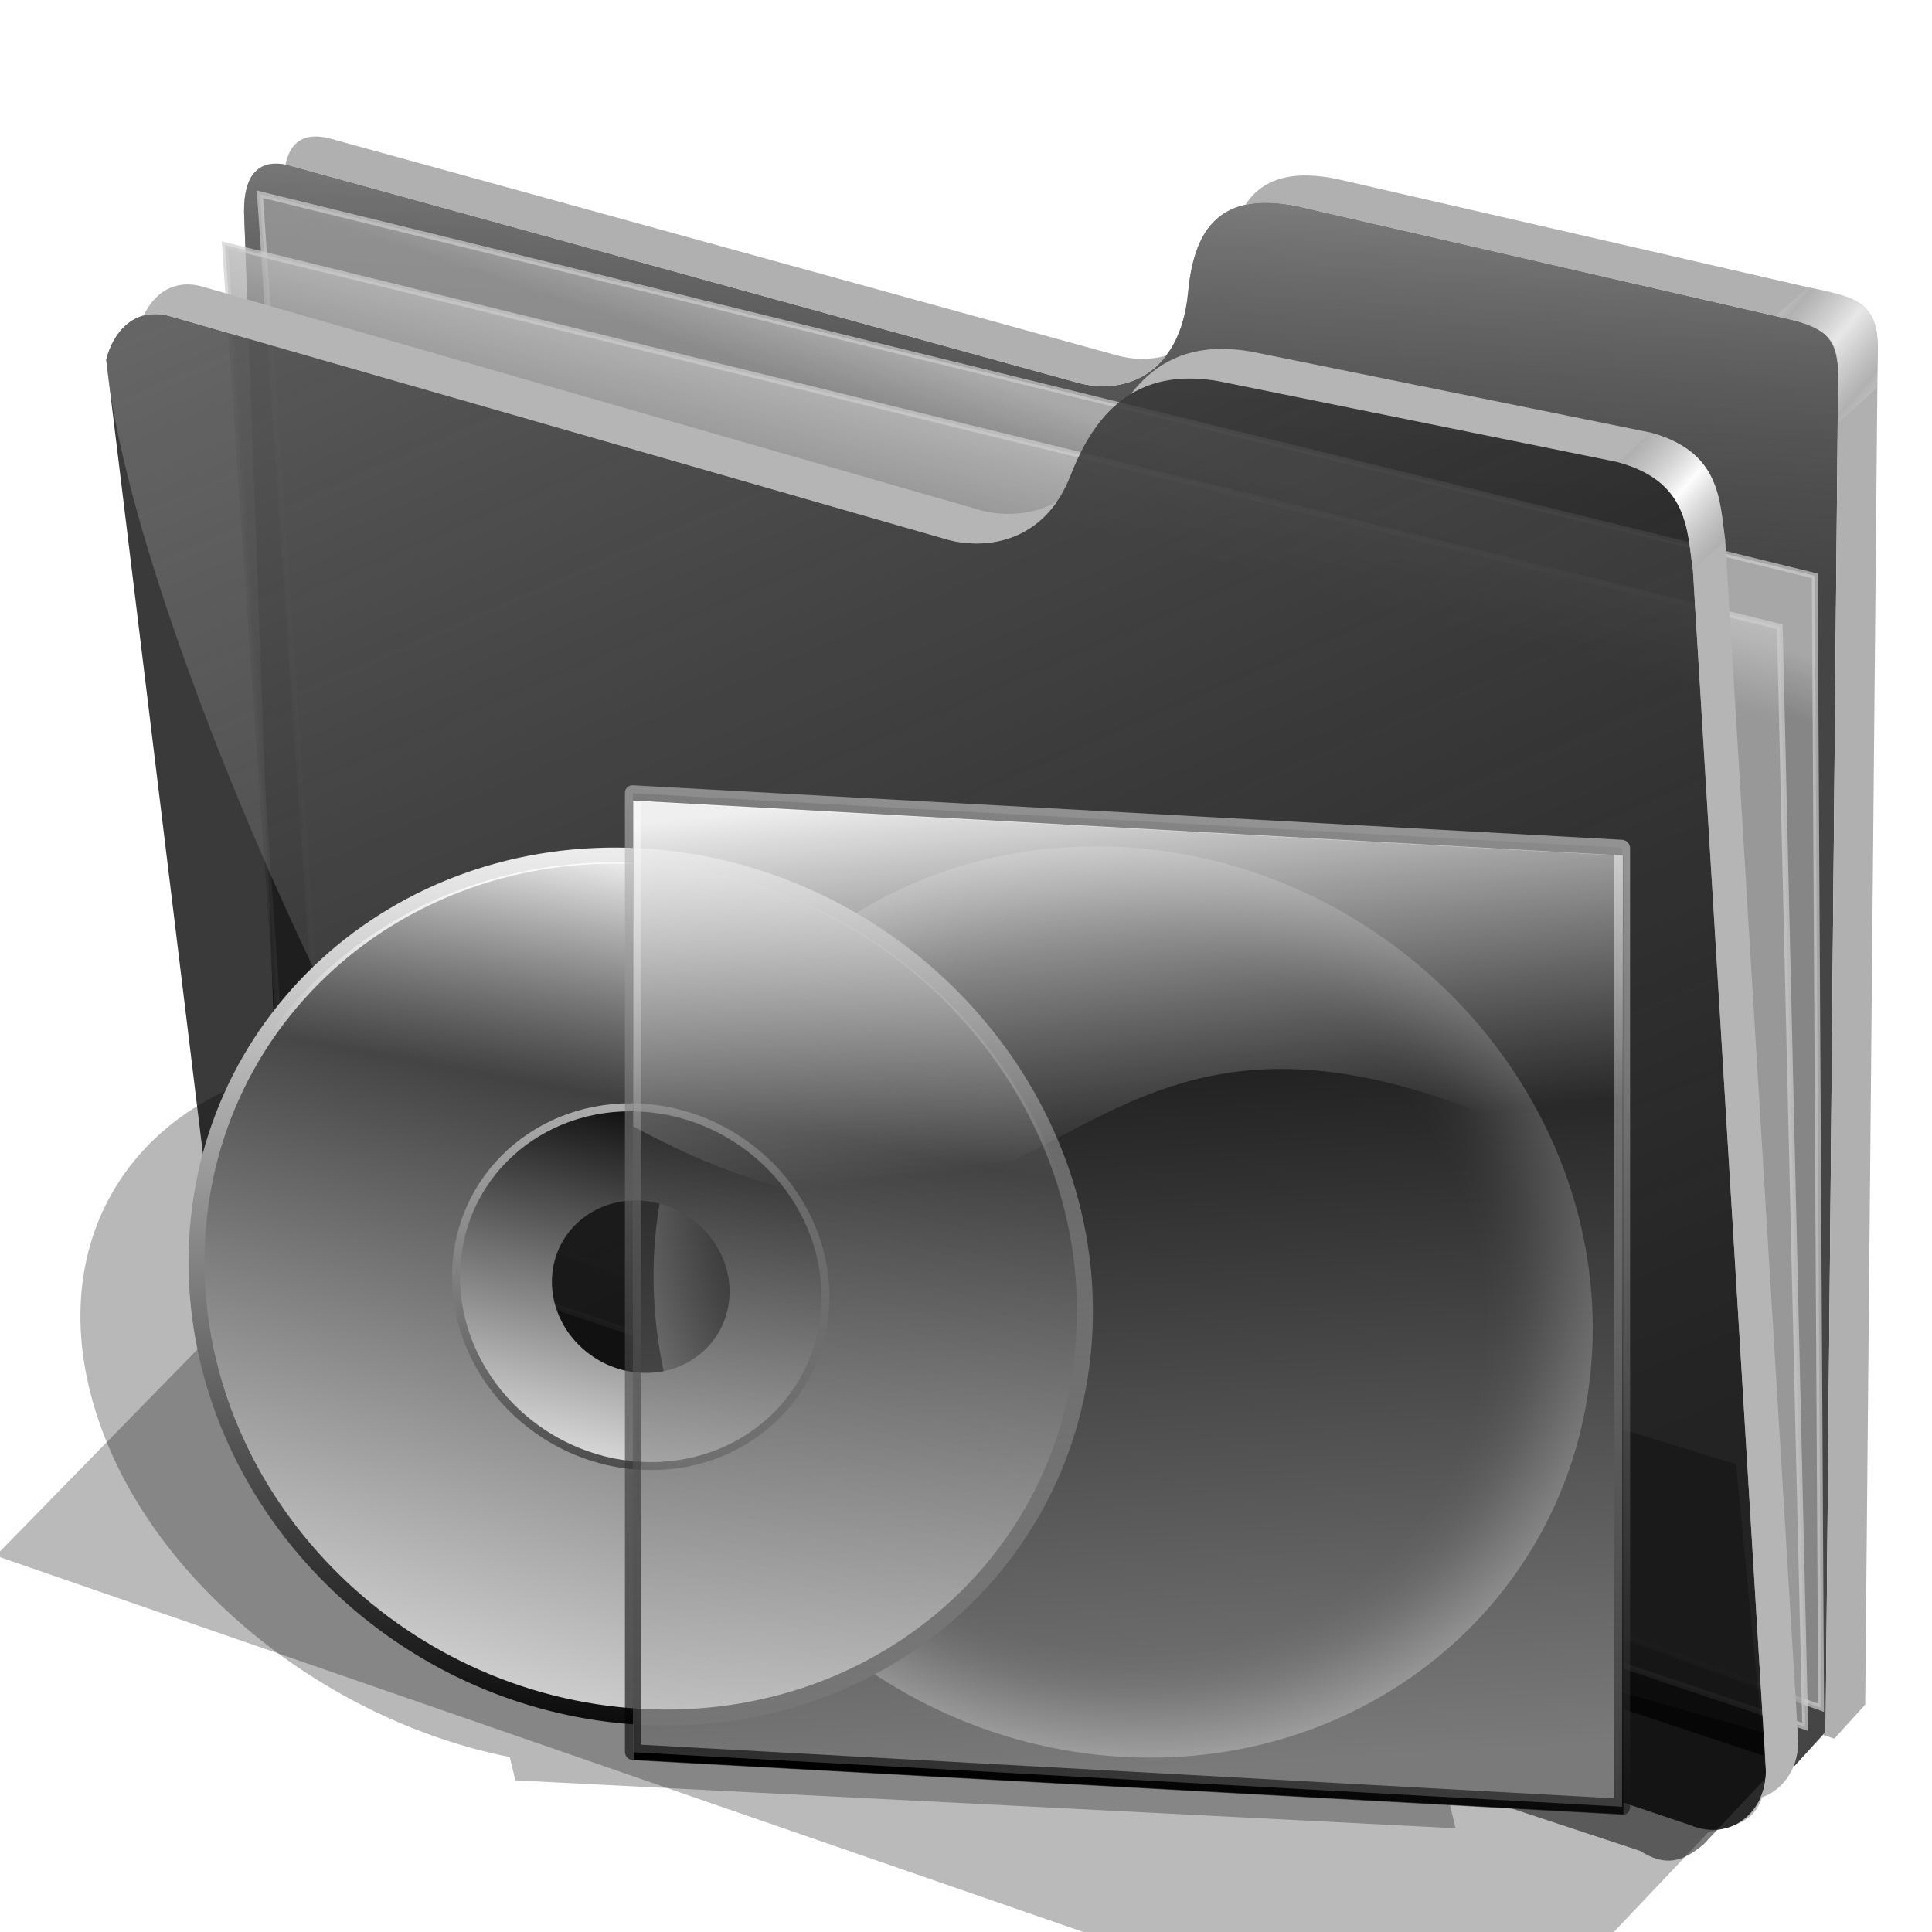 <?xml version="1.0" encoding="UTF-8" standalone="no"?>
<svg
   xmlns:dc="http://purl.org/dc/elements/1.1/"
   xmlns:cc="http://creativecommons.org/ns#"
   xmlns:rdf="http://www.w3.org/1999/02/22-rdf-syntax-ns#"
   xmlns:svg="http://www.w3.org/2000/svg"
   xmlns="http://www.w3.org/2000/svg"
   xmlns:xlink="http://www.w3.org/1999/xlink"
   xmlns:sodipodi="http://sodipodi.sourceforge.net/DTD/sodipodi-0.dtd"
   xmlns:inkscape="http://www.inkscape.org/namespaces/inkscape"
   viewBox="0 0 256 256"
   id="svg2"
   inkscape:version="0.91 r13725"
   width="256"
   height="256"
   sodipodi:docname="folder-cover.svg"
   version="1.1">
  <sodipodi:namedview
     pagecolor="#ffffff"
     bordercolor="#666666"
     borderopacity="1"
     objecttolerance="10"
     gridtolerance="10"
     guidetolerance="10"
     inkscape:pageopacity="0"
     inkscape:pageshadow="2"
     inkscape:window-width="1920"
     inkscape:window-height="1056"
     id="namedview143"
     showgrid="false"
     inkscape:zoom="3.5351562"
     inkscape:cx="128"
     inkscape:cy="128"
     inkscape:window-x="0"
     inkscape:window-y="0"
     inkscape:window-maximized="1"
     inkscape:current-layer="svg2"
     inkscape:snap-global="false" />
  <defs
     id="defs4">
    <linearGradient
       id="linearGradient2760">
      <stop
         id="stop2762"
         stop-color="#000000"
         stop-opacity="1" />
      <stop
         id="stop2764"
         offset="1"
         stop-color="#d7d7d7"
         stop-opacity="1" />
    </linearGradient>
    <linearGradient
       id="linearGradient2775">
      <stop
         id="stop2777"
         stop-color="#000000"
         stop-opacity="1" />
      <stop
         id="stop2779"
         offset="1"
         stop-color="#f8f8f8"
         stop-opacity="1" />
    </linearGradient>
    <linearGradient
       inkscape:collect="always"
       id="linearGradient2798">
      <stop
         id="stop2800"
         stop-color="white"
         stop-opacity="1" />
      <stop
         offset="1"
         id="stop2802"
         stop-color="white"
         stop-opacity="0" />
    </linearGradient>
    <linearGradient
       id="linearGradient2861">
      <stop
         id="stop2863"
         stop-color="#000000"
         stop-opacity="1" />
      <stop
         id="stop2865"
         offset="1"
         stop-color="#d2d2d2"
         stop-opacity="1" />
    </linearGradient>
    <linearGradient
       id="linearGradient2869">
      <stop
         id="stop2871"
         stop-color="#cbcbcb"
         stop-opacity="1" />
      <stop
         id="stop2873"
         offset="1"
         stop-color="#000000"
         stop-opacity="1" />
    </linearGradient>
    <linearGradient
       id="linearGradient2902">
      <stop
         id="stop2904"
         stop-color="black"
         stop-opacity="0" />
      <stop
         offset="0.5"
         id="stop2910"
         stop-color="black"
         stop-opacity="0" />
      <stop
         id="stop2912"
         offset="0.75"
         stop-color="black"
         stop-opacity="0" />
      <stop
         offset="0.875"
         id="stop2914"
         stop-color="#ffffff"
         stop-opacity="0.114" />
      <stop
         id="stop2906"
         offset="1"
         stop-color="#ffffff"
         stop-opacity="0.373" />
    </linearGradient>
    <linearGradient
       id="linearGradient2921">
      <stop
         id="stop2923"
         stop-color="#ffffff"
         stop-opacity="0" />
      <stop
         offset="1"
         id="stop2925"
         stop-color="white"
         stop-opacity="1" />
    </linearGradient>
    <radialGradient
       inkscape:collect="always"
       xlink:href="#linearGradient2902"
       id="radialGradient3929"
       gradientUnits="userSpaceOnUse"
       gradientTransform="matrix(-1.514,-0.084,0,1.467,280.773,-54.378)"
       cx="87.14"
       cy="159.7"
       fx="87.14"
       fy="159.7"
       r="41.09" />
    <linearGradient
       inkscape:collect="always"
       xlink:href="#linearGradient2760"
       id="linearGradient3933"
       gradientUnits="userSpaceOnUse"
       gradientTransform="matrix(-1.432,-0.079,0,1.388,159.292,99.588)"
       x1="39.614"
       y1="12.973"
       x2="59.27"
       y2="98.07" />
    <linearGradient
       inkscape:collect="always"
       xlink:href="#linearGradient2775"
       id="linearGradient3935"
       gradientUnits="userSpaceOnUse"
       gradientTransform="matrix(-1.432,-0.079,0,1.388,159.292,99.588)"
       x1="51.938"
       y1="100.12"
       x2="57.23"
       y2="8.271" />
    <linearGradient
       inkscape:collect="always"
       xlink:href="#linearGradient2760"
       id="linearGradient3937"
       gradientUnits="userSpaceOnUse"
       gradientTransform="matrix(-1.432,-0.079,0,1.388,159.292,99.588)"
       x1="48.12"
       y1="35.27"
       x2="54.872"
       y2="70.781" />
    <linearGradient
       inkscape:collect="always"
       xlink:href="#linearGradient2798"
       id="linearGradient3939"
       gradientUnits="userSpaceOnUse"
       gradientTransform="matrix(-1.432,-0.079,0,1.388,159.052,100.506)"
       x1="39.614"
       y1="12.973"
       x2="42.842"
       y2="37.04" />
    <linearGradient
       inkscape:collect="always"
       xlink:href="#linearGradient2869"
       id="linearGradient3941"
       gradientUnits="userSpaceOnUse"
       gradientTransform="matrix(1.435,0,0,1.388,-211.579,82.078)"
       x1="38.28"
       y1="103.35"
       x2="48.58"
       y2="12.517" />
    <linearGradient
       inkscape:collect="always"
       xlink:href="#linearGradient2861"
       id="linearGradient3943"
       gradientUnits="userSpaceOnUse"
       gradientTransform="matrix(1.435,0,0,1.388,-211.579,82.078)"
       x1="47.24"
       y1="107.46"
       x2="34.919"
       y2="10.626" />
    <linearGradient
       inkscape:collect="always"
       xlink:href="#linearGradient2921"
       id="linearGradient3945"
       gradientUnits="userSpaceOnUse"
       gradientTransform="matrix(-1.432,-0.079,0,1.388,211.255,94.731)"
       x1="36.977"
       y1="43.22"
       x2="43.14"
       y2="7.528" />
    <filter
       inkscape:collect="always"
       id="filter4453"
       x="-0.024"
       width="1.047"
       y="-0.022"
       height="1.043"
       color-interpolation-filters="sRGB">
      <feGaussianBlur
         inkscape:collect="always"
         stdDeviation="1.472"
         id="feGaussianBlur4455" />
    </filter>
    <linearGradient
       inkscape:collect="always"
       id="linearGradient4167">
      <stop
         id="stop4169"
         stop-color="#adadad"
         stop-opacity="0.624" />
      <stop
         offset="1"
         id="stop4171"
         stop-color="#ffffff"
         stop-opacity="0.973" />
    </linearGradient>
    <linearGradient
       id="linearGradient4223"
       inkscape:collect="always">
      <stop
         id="stop4225"
         stop-color="#bebebe"
         stop-opacity="0.803" />
      <stop
         id="stop4227"
         offset="1"
         stop-color="#9f9f9f"
         stop-opacity="0.732" />
    </linearGradient>
    <linearGradient
       id="linearGradient4211"
       inkscape:collect="always">
      <stop
         id="stop4213"
         stop-color="#9f9f9f"
         stop-opacity="0.634" />
      <stop
         id="stop4215"
         offset="1"
         stop-color="#696969"
         stop-opacity="0" />
    </linearGradient>
    <linearGradient
       id="linearGradient4171"
       inkscape:collect="always">
      <stop
         id="stop4173"
         stop-color="#b2b2b2"
         stop-opacity="0.624" />
      <stop
         id="stop4175"
         offset="1"
         stop-color="#ffffff"
         stop-opacity="0.698" />
    </linearGradient>
    <linearGradient
       id="linearGradient4142"
       inkscape:collect="always">
      <stop
         id="stop4144"
         stop-color="#909090"
         stop-opacity="0.519" />
      <stop
         id="stop4146"
         offset="1"
         stop-color="#696969"
         stop-opacity="0" />
    </linearGradient>
    <linearGradient
       gradientUnits="userSpaceOnUse"
       y2="324.36"
       x2="278.75"
       y1="63.25"
       x1="165.74"
       id="linearGradient4148"
       xlink:href="#linearGradient4142"
       inkscape:collect="always" />
    <filter
       height="1.1"
       y="-0.05"
       width="1.056"
       x="-0.028"
       id="filter4160"
       inkscape:collect="always"
       color-interpolation-filters="sRGB">
      <feGaussianBlur
         id="feGaussianBlur4162"
         stdDeviation="3.563"
         inkscape:collect="always" />
    </filter>
    <linearGradient
       spreadMethod="reflect"
       gradientUnits="userSpaceOnUse"
       y2="114.16"
       x2="387.93"
       y1="106.85"
       x1="379.78"
       id="linearGradient4177"
       xlink:href="#linearGradient4167"
       inkscape:collect="always" />
    <linearGradient
       gradientTransform="translate(26.809,-26.383)"
       y2="114.16"
       x2="387.93"
       y1="108.46"
       x1="381.27"
       spreadMethod="reflect"
       gradientUnits="userSpaceOnUse"
       id="linearGradient4207"
       xlink:href="#linearGradient4171"
       inkscape:collect="always" />
    <linearGradient
       gradientUnits="userSpaceOnUse"
       y2="125.1"
       x2="281.1"
       y1="61.711"
       x1="284.7"
       id="linearGradient4217"
       xlink:href="#linearGradient4211"
       inkscape:collect="always" />
    <linearGradient
       gradientUnits="userSpaceOnUse"
       y2="103.09"
       x2="255.7"
       y1="93.26"
       x1="259.02"
       id="linearGradient4229"
       xlink:href="#linearGradient4223"
       inkscape:collect="always" />
    <linearGradient
       gradientUnits="userSpaceOnUse"
       y2="117.29"
       x2="258.99"
       y1="102.54"
       x1="262.84"
       id="linearGradient4237"
       xlink:href="#linearGradient4223"
       inkscape:collect="always" />
    <filter
       height="1.136"
       y="-0.068"
       width="1.049"
       x="-0.024"
       id="filter4257"
       inkscape:collect="always"
       color-interpolation-filters="sRGB">
      <feGaussianBlur
         id="feGaussianBlur4259"
         stdDeviation="2.754"
         inkscape:collect="always" />
    </filter>
  </defs>
  <g
     id="text4194"
     transform="translate(40.929,-62.382)"
     font-style="normal"
     word-spacing="0"
     line-height="125%"
     font-weight="bold"
     font-stretch="normal"
     letter-spacing="0"
     font-variant="normal"
     font-size="7.5"
     stroke-opacity="1"
     font-family="STIXIntegralsSm"
     fill="#000000"
     stroke="none"
     stroke-linejoin="miter"
     fill-opacity="1"
     stroke-linecap="butt"
     stroke-width="1">
    <path
       d="m -33.815,58.841 -2.205,0 -0.348,0.996 -1.417,0 2.025,-5.468 1.681,0 2.025,5.468 -1.417,0 -0.344,-0.996 z m -1.853,-1.014 1.498,0 -0.747,-2.175 -0.751,2.175 z"
       id="path4199"
       inkscape:connector-curvature="0" />
    <path
       d="m -31.332,54.369 2.34,0 q 1.044,0 1.6,0.465 0.56,0.461 0.56,1.318 0,0.861 -0.56,1.326 -0.557,0.461 -1.6,0.461 l -0.93,0 0,1.897 -1.41,0 0,-5.468 z m 1.41,1.022 0,1.527 0.78,0 q 0.41,0 0.634,-0.198 0.223,-0.201 0.223,-0.568 0,-0.366 -0.223,-0.564 -0.223,-0.198 -0.634,-0.198 l -0.78,0 z"
       id="path4201"
       inkscape:connector-curvature="0" />
  </g>
  <g
     transform="matrix(0.771,0,0,0.771,-75.518,-23.802)"
     id="g4261">
    <path
       d="m 137.158,253.333 1.093,10.929 c 1.695,2.564 1.625,5.182 6.557,7.104 l 234.99,77.596 c 4.362,2.76 7.274,1.936 10.911,-1.093 l 16.393,-17.486 z"
       id="path4239"
       inkscape:connector-curvature="0"
       sodipodi:nodetypes="ccccccc"
       stroke-opacity="1"
       fill="#000000"
       filter="url(#filter4257)"
       fill-rule="evenodd"
       stroke="none"
       stroke-linejoin="miter"
       fill-opacity="0.514"
       stroke-linecap="butt"
       stroke-width="1" />
    <path
       d="M 146.277,241.277 139.894,67.34 c -0.054,-6.438 2.499,-9.417 7.979,-7.979 l 135.106,37.234 c 8.126,2.326 17.809,-1.267 19.149,-15.426 0.936,-9.894 4.671,-17.67 18.617,-14.894 l 85.638,19.681 c 6.411,1.511 7.818,4.448 7.447,11.702 l -2.128,230.851 -5.319,5.851 -254.867,-84.342 z"
       id="path4198"
       inkscape:connector-curvature="0"
       sodipodi:nodetypes="ccccsccccccc"
       stroke-opacity="1"
       fill="#000000"
       fill-rule="evenodd"
       stroke="none"
       stroke-linejoin="miter"
       fill-opacity="0.73"
       stroke-linecap="butt"
       stroke-width="1" />
    <path
       sodipodi:nodetypes="ccccsccccccc"
       inkscape:connector-curvature="0"
       id="path4209"
       d="M 146.277,241.277 139.894,67.34 c -0.054,-6.438 2.499,-9.417 7.979,-7.979 l 135.106,37.234 c 8.126,2.326 17.809,-1.267 19.149,-15.426 0.936,-9.894 4.671,-17.67 18.617,-14.894 l 85.638,19.681 c 6.411,1.511 7.818,4.448 7.447,11.702 l -2.128,230.851 -5.319,5.851 -254.867,-84.342 z"
       stroke-opacity="1"
       fill="url(#linearGradient4217)"
       fill-rule="evenodd"
       stroke="none"
       stroke-linejoin="miter"
       fill-opacity="1"
       stroke-linecap="butt"
       stroke-width="1" />
    <path
       inkscape:connector-curvature="0"
       id="path4221"
       d="m 142.623,64.262 267.213,65.574 1.093,194.536 -256.831,-92.896 z"
       sodipodi:nodetypes="ccccc"
       stroke-opacity="0.705"
       fill="url(#linearGradient4229)"
       fill-rule="evenodd"
       stroke="#cecece"
       stroke-linejoin="miter"
       fill-opacity="1"
       stroke-linecap="butt"
       stroke-width="1" />
    <path
       d="m 136.612,73.005 267.213,65.574 4.372,189.071 -260.109,-87.432 z"
       id="path4219"
       inkscape:connector-curvature="0"
       stroke-opacity="0.705"
       fill="url(#linearGradient4237)"
       fill-rule="evenodd"
       stroke="#cecece"
       stroke-linejoin="miter"
       fill-opacity="1"
       stroke-linecap="butt"
       stroke-width="1" />
    <path
       d="m 116.204,92.685 c 1.132,-4.541 4.635,-9.034 10.687,-7.545 L 261.111,123.704 c 6.481,1.636 16.363,0.332 20.833,-11.111 4.009,-10.262 10.874,-18.78 25.463,-16.204 l 68.519,13.889 c 12.253,3.29 11.967,11.681 12.963,18.519 l 12.5,205.556 c 0.65,7.443 -5.751,13.213 -12.963,10.185 L 144.907,262.593 c -4.922,-1.559 -8.94,-3.097 -9.259,-10.185 z"
       id="path4138"
       inkscape:connector-curvature="0"
       sodipodi:nodetypes="cccscccccccc"
       stroke-opacity="1"
       fill="#000000"
       fill-rule="evenodd"
       stroke="none"
       stroke-linejoin="miter"
       fill-opacity="0.77"
       stroke-linecap="butt"
       stroke-width="1" />
    <path
       sodipodi:nodetypes="cccsccccccc"
       inkscape:connector-curvature="0"
       id="path4140"
       d="m 116.204,92.685 c 1.132,-4.541 4.635,-9.034 10.687,-7.545 L 261.111,123.704 c 6.481,1.636 16.363,0.332 20.833,-11.111 4.009,-10.262 10.874,-18.78 25.463,-16.204 l 68.519,13.889 c 12.253,3.29 11.967,11.681 12.963,18.519 l 12.5,205.556 c 0.65,7.443 -5.751,13.213 -12.963,10.185 L 209.722,283.889 C 173.765,257.83 120.359,138.216 116.204,92.685 Z"
       stroke-opacity="1"
       fill="url(#linearGradient4148)"
       fill-rule="evenodd"
       stroke="none"
       stroke-linejoin="miter"
       fill-opacity="1"
       stroke-linecap="butt"
       stroke-width="1" />
    <path
       d="m 177.778,215.833 -80.556,82.407 255.556,88.426 38.75,-40.871 c 4.635,-1.302 9.968,-1.381 9.861,-10.981 L 396.296,282.5 Z"
       id="path4150"
       inkscape:connector-curvature="0"
       sodipodi:nodetypes="ccccccc"
       stroke-opacity="1"
       fill="#000000"
       filter="url(#filter4160)"
       fill-rule="evenodd"
       stroke="none"
       stroke-linejoin="miter"
       fill-opacity="0.273"
       stroke-linecap="butt"
       stroke-width="1" />
    <path
       inkscape:connector-curvature="0"
       d="m 130.297,79.758 c -3.737,-0.059 -6.271,2.374 -7.662,5.354 1.245,-0.331 2.659,-0.363 4.256,0.029 l 134.221,38.562 c 5.499,1.388 13.442,0.658 18.455,-6.582 -4.306,2.386 -9.166,2.433 -12.9,1.49 L 132.447,80.047 c -0.757,-0.186 -1.473,-0.278 -2.15,-0.289 z m 177.547,11.074 c -7.107,0.029 -11.993,3.152 -15.514,7.738 3.827,-2.318 8.719,-3.304 15.078,-2.182 l 68.518,13.889 c 12.253,3.29 11.967,11.682 12.963,18.52 l 12.5,205.555 c 0.175,2.008 -0.176,3.885 -0.904,5.51 4.096,-1.288 6.901,-5.556 6.461,-10.602 l -12.5,-205.557 c -0.996,-6.838 -0.71,-15.227 -12.963,-18.518 L 312.963,91.297 c -1.824,-0.322 -3.527,-0.471 -5.119,-0.465 z"
       id="path4164"
       stroke-opacity="1"
       fill="#b5b5b5"
       fill-rule="evenodd"
       stroke="none"
       stroke-linejoin="miter"
       fill-opacity="1"
       stroke-linecap="butt"
       stroke-width="1" />
    <path
       id="path4169"
       d="m 375.926,110.277 c 12.253,3.29 11.967,11.682 12.963,18.52 2.184,-2.058 3.134,-2.713 5.557,-5.094 -0.996,-6.838 -0.71,-15.227 -12.963,-18.518 -2.398,2.288 -2.992,2.799 -5.557,5.092 z"
       inkscape:connector-curvature="0"
       sodipodi:nodetypes="ccccc"
       stroke-opacity="1"
       fill="url(#linearGradient4177)"
       fill-rule="evenodd"
       stroke="none"
       stroke-linejoin="miter"
       fill-opacity="1"
       stroke-linecap="butt"
       stroke-width="1" />
    <path
       inkscape:connector-curvature="0"
       d="m 151.904,54.332 c -2.674,0.112 -4.278,1.802 -4.9,4.838 0.282,0.052 0.57,0.113 0.869,0.191 l 135.105,37.234 c 5.412,1.549 11.51,0.467 15.379,-4.605 -2.772,0.802 -5.762,0.728 -8.57,-0.076 L 154.682,54.682 c -1.027,-0.27 -1.954,-0.384 -2.777,-0.35 z m 170.883,6.701 c -5.399,-0.127 -8.737,1.853 -10.814,5.035 2.347,-0.519 5.228,-0.496 8.771,0.209 l 85.639,19.68 c 6.411,1.511 7.818,4.449 7.447,11.703 l -2.129,230.85 -0.475,0.521 1.965,0.65 5.318,-5.852 2.129,-230.852 c 0.371,-7.255 -1.036,-10.19 -7.447,-11.701 L 327.553,61.596 c -1.743,-0.347 -3.327,-0.529 -4.766,-0.562 z"
       id="path4200"
       stroke-opacity="1"
       fill="#b0b0b0"
       fill-rule="evenodd"
       stroke="none"
       stroke-linejoin="miter"
       fill-opacity="1"
       stroke-linecap="butt"
       stroke-width="1" />
    <path
       sodipodi:nodetypes="ccccc"
       inkscape:connector-curvature="0"
       d="m 403.124,85.141 c 12.402,2.867 10.717,4.984 10.703,18.468 2.184,-2.058 4.251,-3.752 6.674,-6.133 0.485,-12.137 1.005,-14.994 -11.898,-17.245 -2.398,2.288 -2.914,2.617 -5.479,4.91 z"
       id="path4205"
       stroke-opacity="1"
       fill="url(#linearGradient4207)"
       fill-rule="evenodd"
       stroke="none"
       stroke-linejoin="miter"
       fill-opacity="1"
       stroke-linecap="butt"
       stroke-width="1" />
  </g>
  <path
     d="m 39.086,105.523 2.258,12.961 c -22.849,2.771 -35.633,27.172 -28.809,56.822 6.203,26.949 26.602,49.52 48.379,55.486 l 0.654,3.754 109.957,7.721 -22.482,-129.023 -109.957,-7.721 z m 10.92,62.662 2.254,12.938 c -1.217,-1.706 -2.157,-3.691 -2.646,-5.818 -0.62,-2.693 -0.426,-5.166 0.393,-7.119 z"
     id="rect2916"
     inkscape:connector-curvature="0"
     transform="matrix(1.133,0,0,0.822,-1.469,43.11)"
     style="fill:#000000;fill-opacity:0.279;stroke:none;filter:url(#filter4453)" />
  <rect
     id="rect2857"
     width="131.336"
     height="127.067"
     x="-215.546"
     y="101.484"
     transform="matrix(-0.998,-0.055,0,1,0,0)"
     style="fill:#000000;fill-opacity:1;stroke:none" />
  <path
     inkscape:connector-curvature="0"
     id="path2879"
     d="m 148.821,112.254 c 34.337,1.905 62.223,30.475 62.223,63.746 0,33.272 -27.887,58.701 -62.223,56.795 -34.337,-1.905 -62.223,-30.429 -62.223,-63.701 0,-33.272 27.887,-58.746 62.223,-56.841 z m 0,48.235 c -6.867,-0.381 -12.445,4.714 -12.445,11.368 0,6.654 5.577,12.368 12.445,12.749 6.867,0.381 12.445,-4.714 12.445,-11.368 0,-6.654 -5.577,-12.368 -12.445,-12.749 z"
     style="fill:url(#radialGradient3929);fill-opacity:1;stroke:none" />
  <path
     d="m 84.901,113.46 c 32.48,1.802 58.86,28.827 58.86,60.3 0,31.473 -26.379,55.527 -58.86,53.725 -32.48,-1.802 -58.86,-28.784 -58.86,-60.257 0,-31.473 26.379,-55.571 58.86,-53.768 z m 0,33.83 c -13.224,-0.734 -23.947,9.061 -23.947,21.875 1.1e-5,12.814 10.723,23.799 23.947,24.533 13.224,0.734 23.947,-9.061 23.947,-21.875 0,-12.814 -10.723,-23.799 -23.947,-24.533 z"
     id="path1873"
     inkscape:connector-curvature="0"
     stroke-miterlimit="4"
     style="fill:url(#linearGradient3933);fill-opacity:1;stroke:url(#linearGradient3935);stroke-width:2.115;stroke-linecap:round;stroke-linejoin:round;stroke-miterlimit:4;stroke-dasharray:none;stroke-opacity:1" />
  <path
     d="m 84.901,147.29 c 13.224,0.734 23.947,11.719 23.947,24.533 0,12.814 -10.723,22.609 -23.947,21.875 -13.224,-0.734 -23.947,-11.719 -23.947,-24.533 0,-12.814 10.723,-22.609 23.947,-21.875 z m 0,11.797 c -6.496,-0.36 -11.772,4.459 -11.772,10.754 0,6.295 5.276,11.7 11.772,12.06 6.496,0.36 11.772,-4.459 11.772,-10.754 0,-6.295 -5.276,-11.7 -11.772,-12.06 z"
     id="path2772"
     inkscape:connector-curvature="0"
     style="fill:url(#linearGradient3937);fill-opacity:1;stroke:none" />
  <path
     id="path2796"
     d="m 84.66,114.378 c 32.48,1.802 58.86,28.827 58.86,60.3 0,31.473 -26.379,55.527 -58.86,53.725 -32.48,-1.802 -58.86,-28.784 -58.86,-60.257 0,-31.473 26.379,-55.571 58.86,-53.768 z m 0,33.83 c -13.224,-0.734 -23.947,9.061 -23.947,21.875 1.1e-5,12.814 10.723,23.799 23.947,24.533 13.224,0.734 23.947,-9.061 23.947,-21.875 0,-12.814 -10.723,-23.799 -23.947,-24.533 z"
     inkscape:connector-curvature="0"
     style="fill:url(#linearGradient3939);fill-opacity:1;stroke:none" />
  <rect
     y="100.493"
     x="-215.366"
     height="127.067"
     width="131.336"
     id="rect2859"
     transform="matrix(-0.998,-0.055,0,1,0,0)"
     stroke-miterlimit="4"
     style="opacity:0.6;fill:url(#linearGradient3941);fill-opacity:1;stroke:url(#linearGradient3943);stroke-width:2.116;stroke-linecap:round;stroke-linejoin:round;stroke-miterlimit:4;stroke-dasharray:none;stroke-opacity:1" />
  <path
     inkscape:connector-curvature="0"
     d="m 215.037,113.354 -131.132,-7.276 0,43.17 c 62.008,33.659 52.864,-36.513 131.132,7.276 l 0,-43.17 z"
     id="rect2918"
     sodipodi:nodetypes="ccccc"
     style="opacity:0.939;fill:url(#linearGradient3945);fill-opacity:1;stroke:none" />
</svg>
